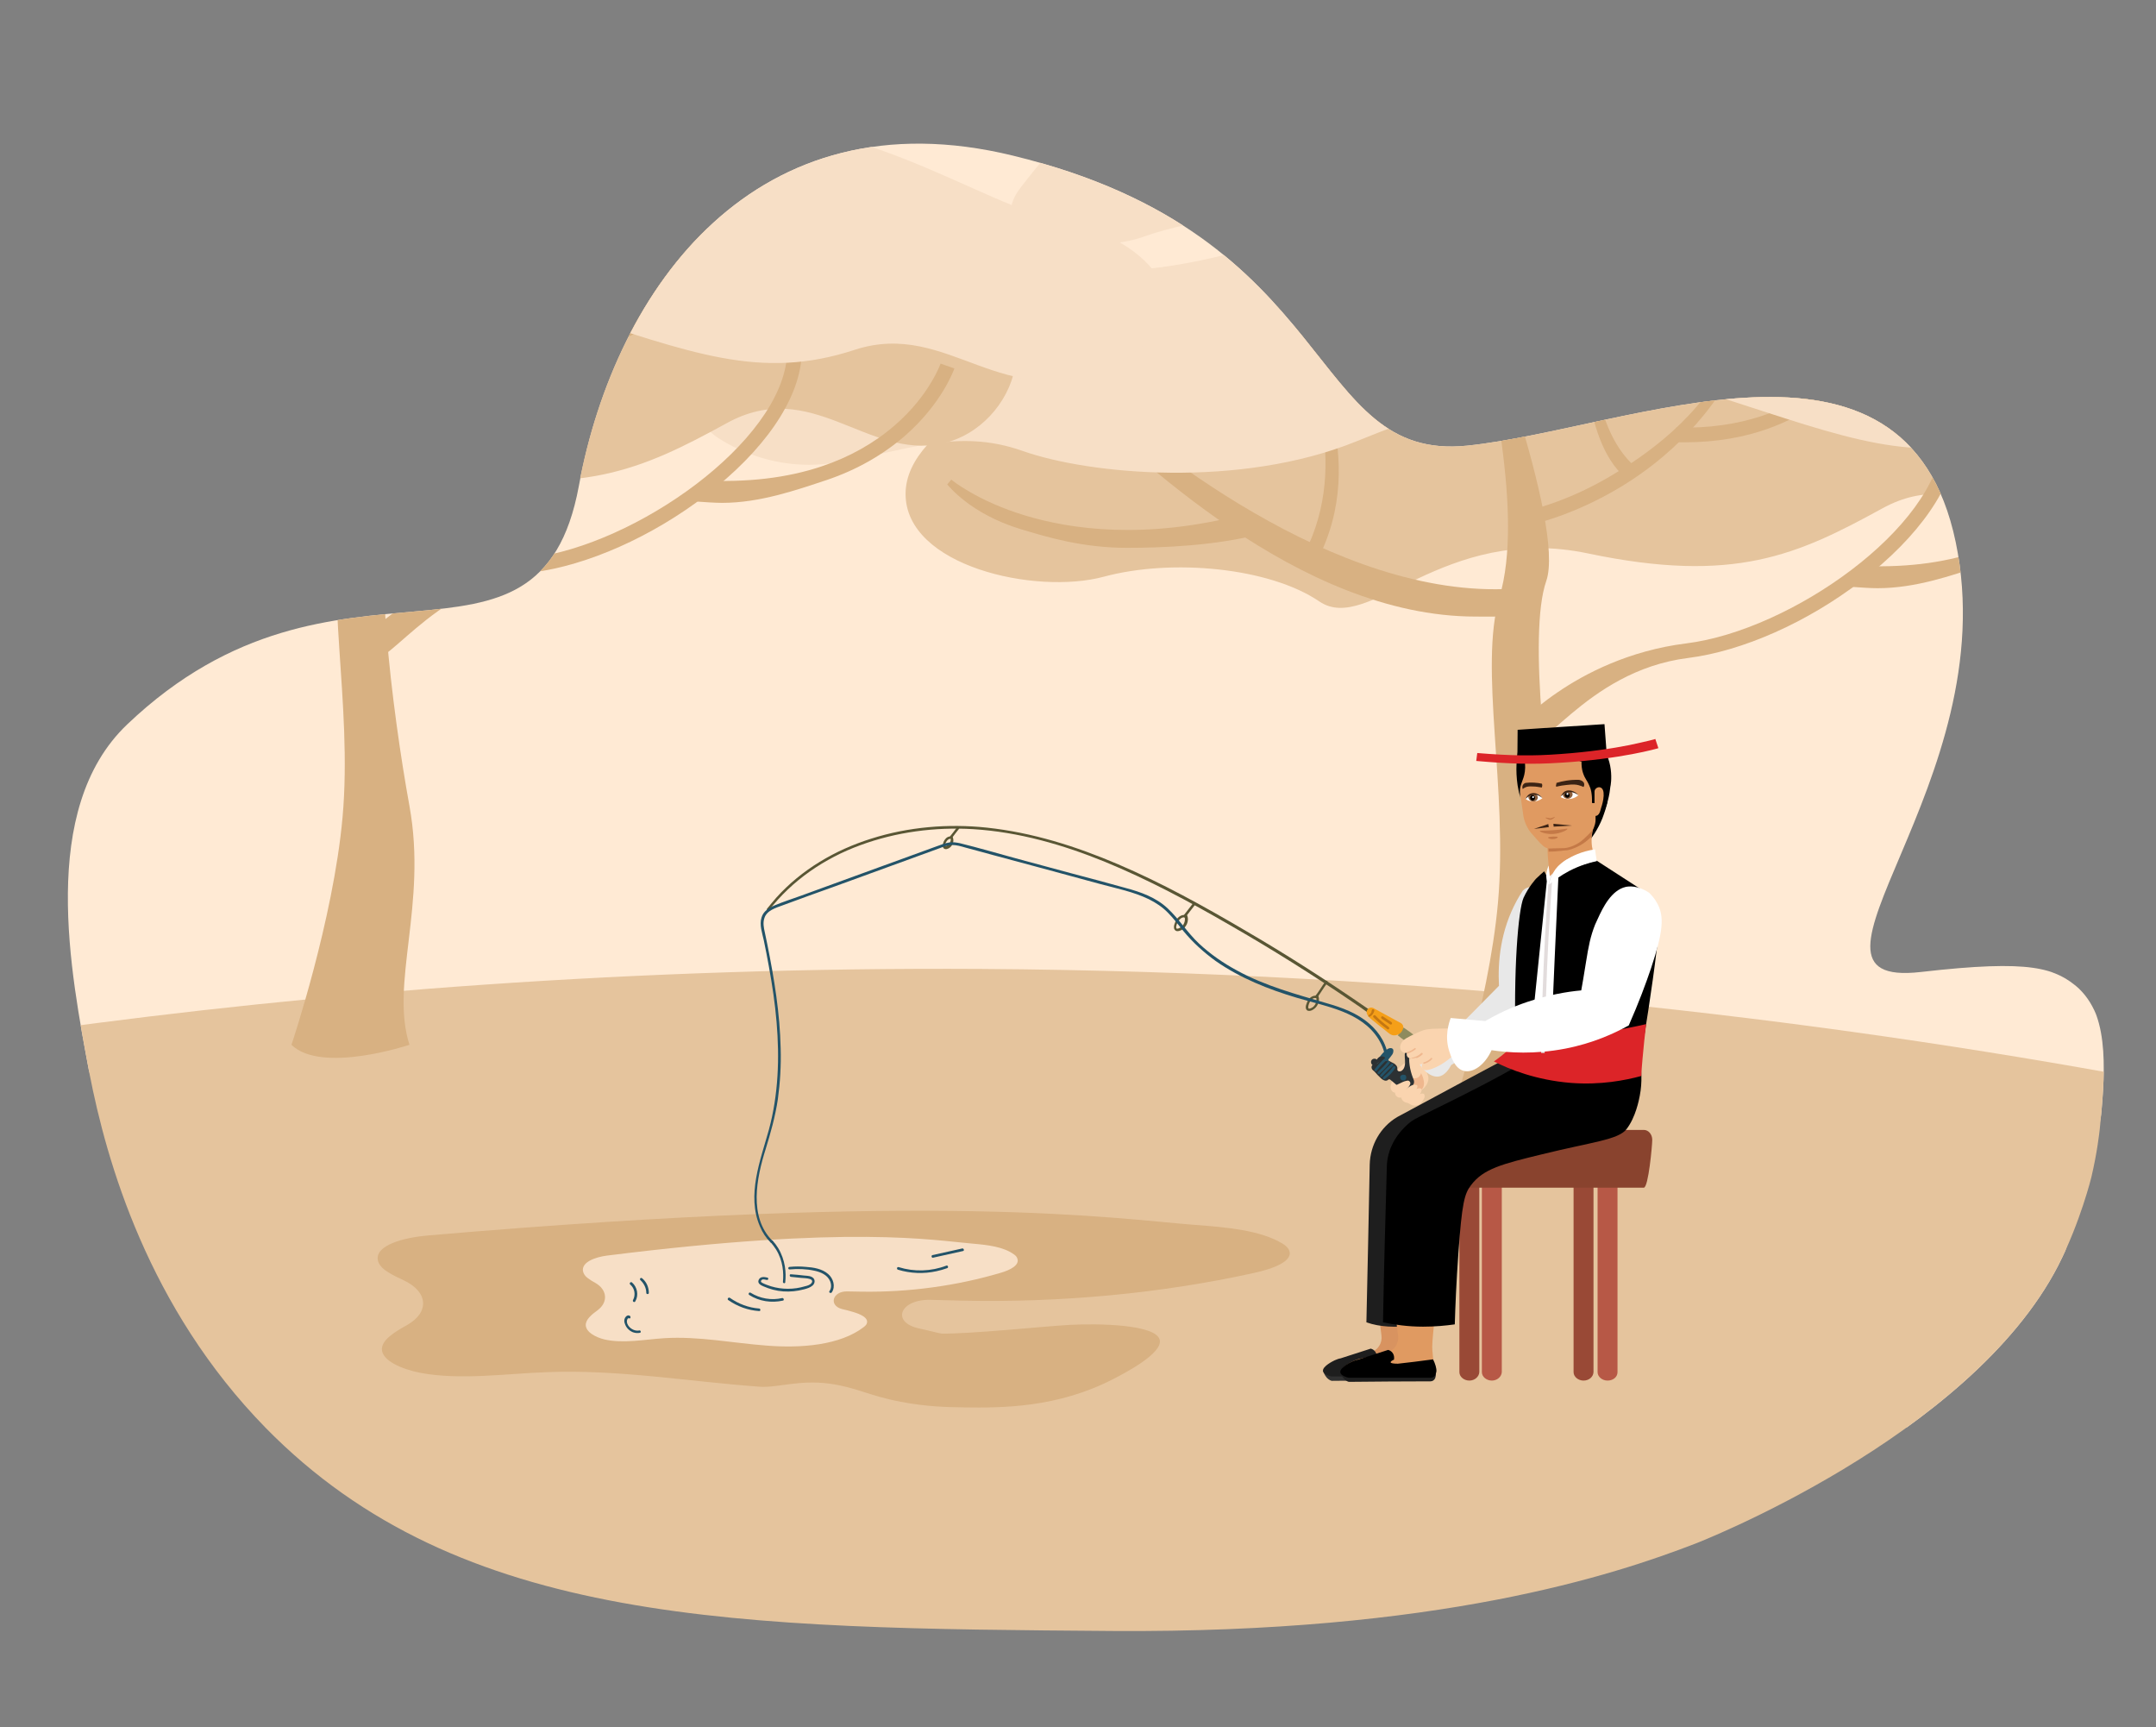 <?xml version="1.0" encoding="utf-8"?>
<!-- Generator: Adobe Illustrator 26.0.1, SVG Export Plug-In . SVG Version: 6.00 Build 0)  -->
<svg version="1.1" id="Layer_1" xmlns="http://www.w3.org/2000/svg" xmlns:xlink="http://www.w3.org/1999/xlink" x="0px" y="0px"
	 viewBox="0 0 844 676" style="enable-background:new 0 0 844 676;" xml:space="preserve">
<rect x="0" y="0" width="844" height="676" fill="#808080" stroke="none"/>
<style type="text/css">
	.st0{clip-path:url(#SVGID_00000128474364873105411790000008115920223818972069_);fill:#FFEAD4;}
	.st1{clip-path:url(#SVGID_00000128474364873105411790000008115920223818972069_);fill:#E5C49D;}
	.st2{clip-path:url(#SVGID_00000128474364873105411790000008115920223818972069_);}
	.st3{fill:#C6B28A;}
	.st4{fill:#E5C49D;}
	.st5{fill:#D8B182;}
	.st6{fill:#F7DFC6;}
	.st7{clip-path:url(#SVGID_00000128474364873105411790000008115920223818972069_);fill:none;}
	.st8{fill:#235368;}
	.st9{fill:#8E8B5E;}
	.st10{fill:#595634;}
	.st11{fill:#B75846;}
	.st12{fill:#994936;}
	.st13{fill:#89432E;}
	.st14{fill:#FAD4AF;}
	.st15{fill:#E8E8E8;}
	.st16{fill:#EFB78E;}
	.st17{fill:#2C3133;}
	.st18{fill:#6DA8C6;}
	.st19{fill:#F59F18;}
	.st20{fill:#C47712;}
	.st21{fill:#D89360;}
	.st22{fill:#303030;}
	.st23{fill:#1E1E1E;}
	.st24{fill:#E09A61;}
	.st25{fill:#FFFFFF;}
	.st26{fill:#DC2428;}
	.st27{fill:none;stroke:#E2DCDC;stroke-width:1.383;stroke-miterlimit:10;}
	.st28{fill:none;}
	.st29{fill:#C47947;}
	.st30{fill:#8A5D3B;}
	.st31{fill:#3B2314;}
</style>
<g>
	<g>
		<defs>
			<path id="SVGID_1_" d="M822,441.7c-0.2,1.8-1,9.2-3.3,19c0,0-4.3,17.6-13,34.6c-34.7,67.3-142,108.8-142,108.8
				c-31.9,12.3-100.7,35.1-228.3,34.2c-146.4-1.1-255.3-1.9-331.4-79.5c-46-47-62.3-104.2-69-138.8c-7.3-39-20.1-103.3,14.8-136.5
				c82.4-78.5,161-8.5,176.7-93.2c14.5-78.1,69.6-153.9,170-129.4C525.5,92.2,511.2,181,574.5,174.4c63.3-6.6,171.5-56.4,191.1,37.8
				c19.6,94.2-72.1,174.9-13.7,168.2c43.6-5,52.7-1.6,62.1,6.6C826.3,397.9,823.9,422.5,822,441.7z"/>
		</defs>
		<clipPath id="SVGID_00000062885614792620508230000003762748138978446256_">
			<use xlink:href="#SVGID_1_"  style="overflow:visible;"/>
		</clipPath>
		<path style="clip-path:url(#SVGID_00000062885614792620508230000003762748138978446256_);fill:#FFEAD4;" d="M817.4,460.3
			c-0.2,0.8-0.4,1.6-0.6,2.4c-9,33-20.2,58.1-28.7,74.4c-7.4,14.2-12.8,21.6-12.8,21.6H104.1c0,0-46.7-67.3-69-138.8
			C19.3,369.1,15.7,316,49.9,283.4c82.4-78.5,161-8.5,176.7-93.2c14.5-78.1,69.6-153.9,170-129.4C525.5,92.2,511.2,181,574.5,174.4
			c63.3-6.6,171.5-56.4,191.1,37.8c19.6,94.2-72.1,174.9-13.7,168.2C791.6,375.8,842.4,365.7,817.4,460.3z"/>
		<path style="clip-path:url(#SVGID_00000062885614792620508230000003762748138978446256_);fill:#E5C49D;" d="M838.8,422.2
			c-7.6,19.1-8.9,34.5-8.6,45c0.5,21.8,7.8,41.5-3.1,66.4c-2.1,4.7-8.5,18.7-36,48.8c-24,26.4-45.1,44.2-48.8,47.2
			c-85.7,69.5-623.3,38.5-697.5-70.5C31.5,539.7,5,499.9,5,499.9c-1.8-5-3.4-10.5-4.4-16.4c-6.4-35.6,8.3-65.9,16.9-80.4
			c107.1-14.7,230.3-24.7,366.6-23.9C557.6,380.3,711,398.6,838.8,422.2z"/>
		<g style="clip-path:url(#SVGID_00000062885614792620508230000003762748138978446256_);">
			<g>
				<path class="st3" d="M503.8,123.3c5.5-8.6,5.9-20.5,4.3-34.6c-1.2-10.5-4.9-17.5-5-17.9l-2.2,0.8c0.1,0.3,10.7,30.3-1.3,48.9
					L503.8,123.3z"/>
			</g>
			<g>
				<path class="st3" d="M507.4,95l0.4-5c-13.1-1-25.3-5.8-32.5-15.9c-5.4-7.6-7.7-15.1-7.7-15.2l-2.2,0.4c0.1,0.3,1.7,8.4,7.8,16.8
					C478.6,84,489.1,93.6,507.4,95z"/>
			</g>
			<g>
				<path class="st3" d="M589.3,104.1c10.2-8.3,15.4-22.6,19.1-40.3c2.7-13.2,1.1-23.3,1.1-23.7l-3,0.1c0,0.4,0.8,41.1-21.2,59
					L589.3,104.1z"/>
			</g>
			<g>
				<path class="st3" d="M598.5,97l-1.6-6.2c16.4-4.1,30.8-12.7,37.7-27c5.2-10.7,6.5-20.8,6.5-20.9L644,43c0,0.4-0.4,11-6.2,22.9
					C632.5,76.9,621.3,91.3,598.5,97z"/>
			</g>
			<path class="st4" d="M409.8,146.8c-0.8-0.1-55.3,18.2-55.3,46.5c0,28.3,50.9,39.6,77.6,32.4c26.7-7.2,64.9-3.6,84.4,9.7
				c19.5,13.2,48.1-30.8,105.2-18.8c57.2,12,81.9,0.6,115.1-17.6c33.2-18.3,54.8,14.3,84.2,8c29.4-6.2,45.5-51.1,4.2-65.8
				c-41.3-14.6-200.4-32-229.7-29.1C566.2,114.9,409.8,146.8,409.8,146.8z"/>
			<g>
				<path class="st5" d="M566.4,442.4c0,0,16.4-48.8,20-89.1c4-44.5-7.6-91.8,0.6-119.6c9.6-32.7-4-86.6-9.7-121.6
					c0,0,35.7,93.3,28,115.3c-7.2,20.7,0.3,83,7.3,121.6c7,38.6-7.7,69.4,0,93.4C612.5,442.4,578.1,453.9,566.4,442.4z"/>
				<g>
					<path class="st5" d="M596.3,289.8l-4.3-3.7c0.3-0.3,6.3-7.4,17.8-15.2c10.5-7.2,27.8-16.3,50.3-19.1c41-5.1,98-45.2,100.3-79.2
						l5.7,0.4c-1.1,17.2-14.8,37-37.4,54.3c-21.2,16.3-46.6,27.5-67.8,30.2C619.8,262.6,601.6,299.7,596.3,289.8z"/>
				</g>
				<g>
					<path class="st5" d="M602.9,204.4l-1.3-5.5c0.2-0.1,12.9-3.2,28.4-12.3c14.2-8.4,35.5-22.8,47.9-48.2l3.4,1.7
						c-13.1,26.7-33.6,42.8-48.6,51.5C616.4,201.1,603.4,204.2,602.9,204.4z M602.2,201.6l-0.7-2.8c0,0,0,0,0,0L602.2,201.6z"/>
				</g>
				<g>
					<path class="st5" d="M636.2,186.9c-8.7-7.7-12.7-20.6-15.1-36.4c-1.8-11.8,0-20.6,0-21l2.7,0.2c0,0.4-2.5,36.2,16.2,52.9
						L636.2,186.9z"/>
				</g>
				<g>
					<path class="st5" d="M659.5,173.1c-1.2,0-2.3,0-3.5-0.1l0.2-5.7c26.2,0.8,43.4-7.4,53.2-14.4c10.7-7.6,15.2-15.5,15.3-15.5
						l2.5,1.4c-0.2,0.4-3.3,10.1-14.8,18.4C702.1,164.5,685.4,173.1,659.5,173.1z"/>
				</g>
				<g>
					<path class="st5" d="M577.7,241.3c-69.5,0-133.3-63.6-158.7-86.3c-4.5-4-8.8-7.9-9.9-8.4c0,0,0.3,0.1,0.8,0.1v-5.7
						c2,0,3.8,1.5,12.9,9.7c25.8,23,99.6,83.9,169.3,79.7l-4,10.8C585.6,241.4,580.1,241.3,577.7,241.3z"/>
				</g>
				<g>
					<path class="st5" d="M441.2,214.4c-17.5,0-31.3-4.2-41.6-7.3c-20-6.1-28.3-17.1-28.8-17.5l1.6-1.9c0.1,0.1,10.1,8.4,29.1,14.1
						c17.6,5.3,46.6,9.6,85.4-0.5l6.4,7.7C475.8,213.6,454.8,214.4,441.2,214.4z"/>
				</g>
				<g>
					<path class="st5" d="M517.4,215.7l-5.2-2.3c16.7-36.8-3.1-74.4-3.3-74.7l2.1-1.4c0.3,0.4,6.2,9.8,10,24.2
						C524.6,174.8,526.8,195.1,517.4,215.7z"/>
				</g>
				<g>
					<path class="st5" d="M518.5,173.1c-14.7,0-26.6-15.7-33.5-23.5c-1.7-1.9-4.1-5.8-4.8-4.9c0,0-1.3-1.4-0.8-1.4l1.7,0.3
						c1.8,1.5,3.1,1,7,5.4c6.5,7.4,19.1,19.3,31.8,18.3l0.4,5.6C519.7,173.1,519.1,173.1,518.5,173.1z"/>
				</g>
				<g>
					<path class="st5" d="M586.6,170.3c-22.8-3.2-35.6-13.8-42.4-22.2c-7.4-9.2-9.3-17.6-9.4-17.9l5.5-1.2c0,0.1,1.8,7.7,8.5,15.8
						c8.9,10.9,21.9,17.6,38.6,19.9L586.6,170.3z"/>
				</g>
				<g>
					<path class="st5" d="M623.7,157.2l-1.9-5.3c14-5.1,25.9-14,30.7-27.1c3.6-9.9,3.8-18.8,3.8-18.9l2.5-0.2
						c0,0.4,0.6,9.7-3.4,20.6C651.7,136.5,643.2,150.1,623.7,157.2z"/>
				</g>
				<g>
					<path class="st5" d="M735,230.2c-2.9,0-6.9-0.3-9.8-0.5l2-8.3c17.4,0.9,33.1-0.9,46.8-5.5c10.8-3.6,20.4-9,28.4-15.9
						c7.1-6.1,11.7-12.4,14.2-16.6c2.8-4.5,3.9-7.7,3.9-7.7l5.4,1.9c-0.2,0.6-4.9,13.8-19.5,26.5c-8.6,7.4-18.8,13.2-30.3,17.1
						C763.9,225.3,749.8,230.2,735,230.2z"/>
				</g>
			</g>
			<path class="st6" d="M279.6,170.3c0,0,19.5,15.2,47.2,10.8c27.7-4.4,47.6-13.8,73.6-4.6c26,9.2,84.9,14.7,130.4-3.7
				c45.5-18.4,91.9-33.6,142-17.5c50.1,16.1,77,27.2,114.1,15c37.1-12.1,58,26.1,100.5,6.2c42.5-19.9,14.5-50-18.4-56.2
				c-32.9-6.2-83.9-46.3-143.3-37.1c-59.4,9.3-113.6-16.1-170.4-3.9c-56.8,12.2-86.7,30.9-144.2,26.3
				C353.6,101,236.2,136.1,279.6,170.3z"/>
			<path class="st6" d="M502.8,81.8c0,0-35.1,3.6-55,10.8c-19.9,7.2-65.5,2.9-48.1-19.4c17.3-22.3,30.2-36.7,69-32.4
				c38.8,4.3,77.5,8.6,88.5,18.7C568.1,69.6,518,84,502.8,81.8z"/>
			<path class="st6" d="M588.1,49.8c14.7-3.4,39.5,10.6,63.9,22.2c24.4,11.6,74.9,3.5,54.6-30.5c-20.4-34-35.7-56-84.3-51.4
				c-48.6,4.6-97.3,9.2-111.5,23.6C496.7,28.2,548.2,59,588.1,49.8z"/>
		</g>
		<g style="clip-path:url(#SVGID_00000062885614792620508230000003762748138978446256_);">
			<g>
				<path class="st3" d="M51.5,89.8c5.5-8.6,5.9-20.5,4.3-34.6c-1.2-10.5-4.9-17.5-5-17.9l-2.2,0.8c0.1,0.3,10.7,30.3-1.3,48.9
					L51.5,89.8z"/>
			</g>
			<g>
				<path class="st3" d="M55.1,61.5l0.4-5c-13.1-1-25.3-5.8-32.5-15.9c-5.4-7.6-7.7-15.1-7.7-15.2L13,26c0.1,0.3,1.7,8.4,7.8,16.8
					C26.4,50.5,36.8,60.1,55.1,61.5z"/>
			</g>
			<g>
				<path class="st3" d="M137,70.7c10.2-8.3,15.4-22.6,19.1-40.3c2.7-13.2,1.1-23.3,1.1-23.7l-3,0.1c0,0.4,0.8,41.1-21.2,59
					L137,70.7z"/>
			</g>
			<g>
				<path class="st3" d="M146.2,63.5l-1.6-6.2c16.4-4.1,30.8-12.7,37.7-27c5.2-10.7,6.5-20.8,6.5-20.9l2.9,0.1
					c0,0.4-0.4,11-6.2,22.9C180.2,43.4,169,57.8,146.2,63.5z"/>
			</g>
			<path class="st4" d="M-42.5,113.4c-0.8-0.1-55.3,18.2-55.3,46.5c0,28.3,50.9,39.6,77.6,32.4c26.7-7.2,64.9-3.6,84.4,9.7
				c19.5,13.2,48.1-30.8,105.2-18.8c57.2,12,81.9,0.6,115.1-17.6c33.2-18.3,54.8,14.3,84.2,8c29.4-6.2,45.5-51.1,4.2-65.8
				c-41.3-14.6-200.4-32-229.7-29.1C113.9,81.5-42.5,113.4-42.5,113.4z"/>
			<g>
				<path class="st5" d="M114.1,408.9c0,0,16.4-48.8,20-89.1c4-44.5-7.6-91.8,0.6-119.6c9.6-32.7-4-86.6-9.7-121.6
					c0,0,35.7,93.3,28,115.3c-7.2,20.7,0.3,83,7.3,121.6c7,38.6-7.7,69.4,0,93.4C160.2,408.9,125.9,420.4,114.1,408.9z"/>
				<g>
					<path class="st5" d="M144,256.3l-4.3-3.7c0.3-0.3,6.3-7.4,17.8-15.2c10.5-7.2,27.8-16.3,50.3-19.1c41-5.1,98-45.2,100.3-79.2
						l5.7,0.4c-1.1,17.2-14.8,37-37.4,54.3c-21.2,16.3-46.6,27.5-67.8,30.2C167.6,229.1,149.3,266.3,144,256.3z"/>
				</g>
				<g>
					<path class="st5" d="M150.6,170.9l-1.3-5.5c0.2-0.1,12.9-3.2,28.4-12.3c14.2-8.4,35.5-22.8,47.9-48.2l3.4,1.7
						c-13.1,26.7-33.6,42.8-48.6,51.5C164.1,167.6,151.1,170.8,150.6,170.9z M149.9,168.2l-0.7-2.8c0,0,0,0,0,0L149.9,168.2z"/>
				</g>
				<g>
					<path class="st5" d="M183.9,153.5c-8.7-7.7-12.7-20.6-15.1-36.4c-1.8-11.8,0-20.6,0-21l2.7,0.2c0,0.4-2.5,36.2,16.2,52.9
						L183.9,153.5z"/>
				</g>
				<g>
					<path class="st5" d="M207.2,139.6c-1.2,0-2.3,0-3.5-0.1l0.2-5.7c26.2,0.8,43.4-7.4,53.2-14.4c10.7-7.6,15.2-15.5,15.3-15.5
						l2.5,1.4c-0.2,0.4-3.3,10.1-14.8,18.4C249.8,131,233.1,139.6,207.2,139.6z"/>
				</g>
				<g>
					<path class="st5" d="M125.4,207.8c-69.5,0-133.3-63.6-158.7-86.3c-4.5-4-8.8-7.9-9.9-8.4c0,0,0.3,0.1,0.8,0.1v-5.7
						c2,0,3.8,1.5,12.9,9.7c25.8,23,99.6,83.9,169.3,79.7l-4,10.8C133.3,208,127.8,207.8,125.4,207.8z"/>
				</g>
				<g>
					<path class="st5" d="M-11.1,180.9c-17.5,0-31.3-4.2-41.6-7.3c-20-6.1-28.3-17.1-28.8-17.5l1.6-1.9c0.1,0.1,10.1,8.4,29.1,14.1
						c17.6,5.3,46.6,9.6,85.4-0.5l6.4,7.7C23.5,180.1,2.6,180.9-11.1,180.9z"/>
				</g>
				<g>
					<path class="st5" d="M65.2,182.3l-5.2-2.3c16.7-36.8-3.1-74.4-3.3-74.7l2.1-1.4c0.3,0.4,6.2,9.8,10,24.2
						C72.3,141.4,74.6,161.6,65.2,182.3z"/>
				</g>
				<g>
					<path class="st5" d="M66.3,139.7c-14.7,0-26.6-15.7-33.5-23.5c-1.7-1.9-4.1-5.8-4.8-4.9c0,0-1.3-1.4-0.8-1.4l1.7,0.3
						c1.8,1.5,3.1,1,7,5.4c6.5,7.4,19.1,19.3,31.8,18.3l0.4,5.6C67.4,139.6,66.8,139.7,66.3,139.7z"/>
				</g>
				<g>
					<path class="st5" d="M134.3,136.9c-22.8-3.2-35.6-13.8-42.4-22.2c-7.4-9.2-9.3-17.6-9.4-17.9l5.5-1.2c0,0.1,1.8,7.7,8.5,15.8
						c8.9,10.9,21.9,17.6,38.6,19.9L134.3,136.9z"/>
				</g>
				<g>
					<path class="st5" d="M171.4,123.8l-1.9-5.3c14-5.1,25.9-14,30.7-27.1c3.6-9.9,3.8-18.8,3.8-18.9l2.5-0.2
						c0,0.4,0.6,9.7-3.4,20.6C199.5,103.1,190.9,116.7,171.4,123.8z"/>
				</g>
				<g>
					<path class="st5" d="M282.7,196.8c-2.9,0-6.9-0.3-9.8-0.5l2-8.3c17.4,0.9,33.1-0.9,46.8-5.5c10.8-3.6,20.4-9,28.4-15.9
						c7.1-6.1,11.7-12.4,14.2-16.6c2.8-4.5,3.9-7.7,3.9-7.7l5.4,1.9c-0.2,0.6-4.9,13.8-19.5,26.5c-8.6,7.4-18.8,13.2-30.3,17.1
						C311.7,191.8,297.5,196.8,282.7,196.8z"/>
				</g>
			</g>
			<path class="st6" d="M-172.7,136.9c0,0,19.5,15.2,47.2,10.8c27.7-4.4,47.6-13.8,73.6-4.6c26,9.2,84.9,14.7,130.4-3.7
				s91.9-33.6,142-17.5c50.1,16.1,77,27.2,114.1,15c37.1-12.1,58,26.1,100.5,6.2c42.5-19.9,14.5-50-18.4-56.2
				c-32.9-6.2-83.9-46.3-143.3-37.1C214,59.1,159.8,33.7,103,45.9C46.3,58.2,16.4,76.9-41.2,72.2
				C-98.7,67.6-216.1,102.6-172.7,136.9z"/>
			<path class="st6" d="M50.5,48.4c0,0-35.1,3.6-55,10.8c-19.9,7.2-65.5,2.9-48.1-19.4c17.3-22.3,30.2-36.7,69-32.4
				C55.2,11.7,94,16,104.9,26.1C115.8,36.1,65.7,50.5,50.5,48.4z"/>
			<path class="st6" d="M135.8,16.3c14.7-3.4,39.5,10.6,63.9,22.2C224.1,50.2,274.7,42,254.3,8C234-26,218.6-48,170-43.4
				c-48.6,4.6-97.3,9.2-111.5,23.6C44.4-5.3,96,25.5,135.8,16.3z"/>
		</g>
		<path style="clip-path:url(#SVGID_00000062885614792620508230000003762748138978446256_);fill:none;" d="M104.1,558.8
			c0,0-136.6-196.9-54.1-275.4c82.4-78.5,161-8.5,176.7-93.2c14.5-78.1,69.6-153.9,170-129.4C525.5,92.2,511.2,181,574.5,174.4
			c63.3-6.6,171.5-56.4,191.1,37.8c19.6,94.2-72.1,174.9-13.7,168.2c40.1-4.6,91.5-14.8,64.9,82.3c-16.9,61.8-41.5,96.1-41.5,96.1
			H104.1z"/>
		<path style="clip-path:url(#SVGID_00000062885614792620508230000003762748138978446256_);fill:none;" d="M104.1,558.8
			c0,0-136.6-196.9-54.1-275.4c82.4-78.5,161-8.5,176.7-93.2c14.5-78.1,69.6-153.9,170-129.4C525.5,92.2,511.2,181,574.5,174.4
			c63.3-6.6,171.5-56.4,191.1,37.8c19.6,94.2-72.1,174.9-13.7,168.2c40.1-4.6,91.5-14.8,64.9,82.3c-16.9,61.8-41.5,96.1-41.5,96.1
			H104.1z"/>
	</g>
	<g>
		<g>
			<path class="st5" d="M167.6,483.5c-9.5,0.8-20.7,3.8-19.7,9.6c0.3,1.8,1.8,3.4,3.9,4.7c1.9,1.2,3.9,2.2,6.1,3.2
				c9.8,4.5,10.3,12.6,1.4,17.6c-4.7,2.6-9.8,5.7-9.8,9.4c0,4.4,7.5,7.8,15.2,9.3c15.7,2.9,32.9,0.3,49.5-0.3
				c28-1.1,55.4,3.7,83.2,5.7c6.9,0.5,15.4-2.8,27.3-1.2c10.8,1.5,14.9,4.6,27.9,7.1c10.5,2,18.5,2.1,25,2.2
				c14.5,0.2,36.2,0.2,58-11c4.5-2.3,19.6-10.1,18.4-15.4c-1.4-6.1-23.8-6.5-35.3-5.9c-10.5,0.6-38.9,3.6-50.1,3.4
				c-0.6,0-4.2-1-8.8-2c-11.1-2.4-7.5-11.5,4.5-11.2c4,0.1,7.9,0.2,11.8,0.3c39,0.9,78.4-2.8,114.7-10.8c7.4-1.6,16.1-4.7,13.7-9.2
				c-0.5-0.9-1.4-1.7-2.6-2.4c-8.5-5.1-21.6-6.3-33.8-7.2C435.6,476.9,368.5,466.2,167.6,483.5z"/>
			<g>
				<path class="st8" d="M542,416.7c0.8-1.1,1.6-2.2,2.5-3.3c0.4-0.5,0.8-1,0.9-1.6c0.1-0.4,0.1-0.9-0.1-1.2
					c-0.2-0.3-0.7-0.5-1.1-0.4c-0.4,0-0.8,0.2-1.1,0.4c-1.3,0.8-2.3,2.1-3.2,3.3L542,416.7z"/>
				<path class="st6" d="M237.5,491.4c-4.5,0.6-9.8,2.5-9.3,6c0.2,1.1,0.9,2.1,1.9,2.8c0.9,0.7,1.9,1.3,3,1.9
					c4.7,2.7,5,7.6,0.8,10.7c-2.2,1.6-4.6,3.5-4.6,5.8c0.1,2.7,3.7,4.7,7.3,5.6c7.5,1.7,15.7,0,23.6-0.5c13.3-0.8,26.5,1.9,39.8,2.9
					c13.6,1.1,28.9-0.1,38.2-7.3c0.4-0.3,0.7-0.6,0.9-0.9c1.5-2.5-2.2-4.1-5.3-5c-1.4-0.4-2.8-0.8-4.2-1.1c-5.3-1.4-3.7-7,2-6.9
					c1.9,0,3.8,0.1,5.6,0.1c18.6,0.3,37.4-2.3,54.6-7.4c3.5-1,7.6-3,6.4-5.7c-0.2-0.6-0.7-1.1-1.3-1.5c-4.1-3-10.4-3.7-16.2-4.2
					C365.2,485.4,333.1,479.4,237.5,491.4z"/>
				<path class="st9" d="M554.7,406.1c-1.6-1.4-3.2-2.6-5-3.8c-0.1-0.1-0.2-0.1-0.4-0.1c-0.1,0-0.2,0.2-0.3,0.3
					c-0.6,0.9-1.2,1.8-1.8,2.7c1.8,1.5,3.7,2.8,5.7,3.9c0.7-1,1.3-1.9,2-2.9L554.7,406.1z"/>
				<g>
					<path class="st10" d="M535.8,395c-15.9-11-32.1-21.4-48.8-31.1c-16-9.4-32.3-18.4-49.4-25.7c-16.4-7-33.5-12.4-51.3-14.3
						c-15.1-1.6-30.7-0.3-45.2,4.3c-14.1,4.4-27.3,12.1-37.2,23.1c-1.2,1.4-2.4,2.8-3.6,4.3c-0.4,0.5,0.3,1.2,0.7,0.7
						c9.1-11.8,21.8-20.4,35.7-25.5c14.1-5.2,29.3-7.2,44.3-6.3c17.8,1.1,35.2,6.1,51.6,12.8c16.8,6.9,32.9,15.5,48.6,24.6
						c16.4,9.4,32.5,19.5,48.1,30.1c2,1.3,3.9,2.7,5.9,4.1C535.8,396.2,536.3,395.4,535.8,395L535.8,395z"/>
				</g>
				<g>
					<path class="st10" d="M467.2,353.3c-1.3,1.6-2.5,3.3-3.8,4.9c-0.2,0.2-0.2,0.5,0,0.7c0.2,0.2,0.5,0.2,0.7,0
						c1.3-1.6,2.5-3.3,3.8-4.9c0.2-0.2,0.2-0.5,0-0.7C467.7,353.1,467.4,353.1,467.2,353.3L467.2,353.3z"/>
				</g>
				<g>
					<path class="st10" d="M463.6,358.4c0.6,1.5,0.1,3.3-1.1,4.3c-0.3,0.2-0.6,0.4-1,0.6c-0.3,0.1-0.8,0.3-1,0c-0.1-0.3-0.1-0.7,0-1
						c0.1-0.5,0.3-1,0.6-1.5c0.5-0.9,1.4-1.9,2.6-1.8c0.3,0,0.5-0.1,0.6-0.3c0.1-0.2-0.1-0.5-0.3-0.6c-1.4-0.2-2.6,0.6-3.4,1.7
						c-0.4,0.6-0.6,1.2-0.8,1.8c-0.2,0.5-0.3,1.1-0.2,1.7c0.1,0.5,0.5,1,1.1,1.1c0.6,0.1,1.3-0.2,1.8-0.4c0.9-0.5,1.6-1.3,2.1-2.3
						c0.5-1.1,0.6-2.4,0.1-3.5c-0.1-0.2-0.3-0.4-0.6-0.3C463.7,357.9,463.5,358.2,463.6,358.4L463.6,358.4z"/>
				</g>
				<g>
					<path class="st10" d="M374.7,323.7c-0.9,1.2-1.8,2.4-2.7,3.5c-0.2,0.2-0.2,0.5,0,0.7c0.2,0.2,0.5,0.2,0.7,0
						c0.9-1.2,1.8-2.4,2.7-3.5c0.2-0.2,0.2-0.5,0-0.7C375.2,323.6,374.8,323.5,374.7,323.7L374.7,323.7z"/>
				</g>
				<g>
					<path class="st10" d="M372,327.6c0.2,0.6,0.3,1,0.1,1.6c-0.1,0.5-0.4,1-0.9,1.4c0,0,0,0-0.1,0.1c-0.1,0-0.1,0.1-0.2,0.1
						c-0.2,0.1-0.2,0.1-0.4,0.2c-0.1,0-0.3,0.1-0.4,0.1c0,0-0.1,0-0.1,0c0,0,0,0-0.1,0c0,0.1,0-0.2,0-0.1c0-0.1,0-0.1,0-0.2
						c0,0,0-0.1,0-0.1c0,0.1,0,0,0,0c0-0.1,0-0.2,0.1-0.2c0.1-0.4,0.2-0.7,0.4-1c0.3-0.6,1-1.3,1.7-1.2c0.3,0,0.5-0.1,0.6-0.3
						c0.1-0.2-0.1-0.5-0.3-0.6c-1.1-0.2-2,0.4-2.6,1.3c-0.3,0.4-0.5,0.9-0.6,1.4c-0.1,0.4-0.2,0.8-0.1,1.3c0.1,0.4,0.4,0.8,0.9,0.9
						c0.5,0.1,1-0.1,1.4-0.3c0.7-0.4,1.2-1,1.5-1.7c0.4-0.8,0.4-1.8,0.1-2.6c-0.1-0.2-0.3-0.4-0.6-0.3
						C372.1,327,371.9,327.3,372,327.6L372,327.6z"/>
				</g>
				<g>
					<path class="st10" d="M518.9,384c-1.4,1.9-2.5,3.9-4,5.8c-0.2,0.2-0.2,0.5,0,0.7c0.2,0.2,0.5,0.2,0.7,0c1.4-1.9,2.5-3.9,4-5.8
						c0.2-0.2,0.2-0.5,0-0.7C519.4,383.8,519.1,383.8,518.9,384L518.9,384z"/>
				</g>
				<g>
					<path class="st10" d="M515.1,390c0.6,1.4,0.1,3.1-1.1,4.1c-0.3,0.2-0.6,0.4-0.9,0.5c-0.3,0.1-0.7,0.3-0.9,0
						c-0.1-0.3-0.1-0.7,0-1c0.1-0.5,0.3-1,0.5-1.4c0.5-0.9,1.3-1.8,2.4-1.6c0.3,0,0.5-0.1,0.6-0.3c0.1-0.2-0.1-0.5-0.3-0.6
						c-1.3-0.2-2.5,0.5-3.2,1.6c-0.4,0.5-0.6,1.1-0.8,1.7c-0.2,0.5-0.3,1.1-0.2,1.6c0.1,0.5,0.5,1,1,1c0.6,0.1,1.2-0.1,1.7-0.4
						c0.9-0.5,1.6-1.3,2-2.2c0.5-1.1,0.6-2.3,0.1-3.4c-0.1-0.2-0.3-0.4-0.6-0.3C515.2,389.5,515,389.8,515.1,390L515.1,390z"/>
				</g>
				<g>
					<g>
						<g>
							<g id="_x36__00000158740307593408281090000016924117434239756958_">
								<path class="st11" d="M629.3,540.3c-2.1,0-3.9-1.5-3.9-3.3v-89.9c0-1.8,1.7-3.3,3.9-3.3s3.9,1.5,3.9,3.3V537
									C633.2,538.9,631.5,540.3,629.3,540.3z"/>
								<path class="st12" d="M619.9,540.3c-2.1,0-3.9-1.5-3.9-3.3v-89.9c0-1.8,1.7-3.3,3.9-3.3s3.9,1.5,3.9,3.3V537
									C623.7,538.9,622,540.3,619.9,540.3z"/>
								<path class="st11" d="M584,540.3c-2.1,0-3.9-1.5-3.9-3.3v-89.8c0-1.8,1.7-3.3,3.9-3.3s3.9,1.5,3.9,3.3V537
									C587.8,538.8,586.1,540.3,584,540.3z"/>
								<path class="st12" d="M575.2,540.3c-2.1,0-3.9-1.5-3.9-3.3v-89.8c0-1.8,1.7-3.3,3.9-3.3s3.9,1.5,3.9,3.3V537
									C579,538.8,577.3,540.3,575.2,540.3z"/>
								<path class="st13" d="M559.1,446.1c0-2.1,1.5-3.9,3.3-3.9h81.1c1.8,0,3.3,1.7,3.3,3.9c0,2.1-1.5,18.7-3.3,18.7h-81.1
									C560.6,464.8,559.1,448.2,559.1,446.1z"/>
							</g>
						</g>
					</g>
				</g>
				<path class="st14" d="M549.9,416.1c-0.5,0.3-0.9,0.6-1.6,1.2c-1.9,1.5-2.8,3.9-3.5,6.2c-0.3,0.8-0.5,1.7-0.4,2.5
					c0.2,0.8,0.9,1.6,1.7,1.6c-0.1,1.2,1.3,2.3,2.4,1.9c0.2,0.9,0.8,1.6,1.6,1.9c0.4,0.1,0.7,0.2,1.1,0.3c0.5,0.2,0.8,0.5,1.3,0.7
					c1.4,0.7,3.3,0.1,4.1-1.2c0.8-1.3-2.5-0.1-1.5-4c2.6-0.6,4.9-4.1,3.8-6.5c-0.1-0.3-0.3-0.6-0.3-0.9c0-0.4,0.2-0.8,0.5-1.2
					c0.6-0.8,2.4-2.3,4.9-4.1c-0.7-0.4-1.4-0.8-2.1-1.2c-2-1.2-3.8-2.5-5.2-3.8C554.1,413.1,551.7,415,549.9,416.1z"/>
				<path class="st15" d="M552.9,409.1c1.5,8.1,6.6,12.8,10.3,12.2c2.5-0.4,4.1-3,4.9-4.5c10.2-6.1,20.4-12.3,30.5-18.4
					c2.4-12.7,4.9-25.3,7.3-38c-1.2-7.9-4.1-13.1-7-13.2c-0.6,0-1.6,0.2-2.8,1.4c-0.8,1.2-1.6,2.5-2.3,3.8
					c-6.5,11.9-7.5,24.1-7,33.4c-7,7.1-14,14.2-21.1,21.3c-1.9,0.2-3.9,0.4-6,0.7C557.4,408.2,555,408.6,552.9,409.1z"/>
				<path class="st16" d="M552.5,421.8c-3,0.6-6.5,7.9,2.5,5.6c4.6-1.8,1.3-7.4,1.3-7.4S555.7,422.8,552.5,421.8z"/>
				<path class="st17" d="M551.7,412.1c-0.3,3.3,0.2,6.6,1.4,9.7c0.3,0.7,0.6,1.4,0.4,2.1c-0.1,0.4-0.3,0.8-0.6,1.1
					c-0.5,0.6-1.1,1.2-1.9,1.4c-0.6,0.1-1.3,0-1.8-0.2c-1.9-0.8-3.3-2.4-4.9-3.6c-0.1-0.1-0.3-0.2-0.4-0.2c-0.3,0-0.6,0.2-0.8,0.4
					c-0.8,0.4-1.7-0.1-2.4-0.7c-1-0.9-1.8-1.8-2.7-2.8c-0.4-0.3-0.8-0.6-1-1.1c-0.2-0.5-0.1-1.1,0.3-1.4c-0.6-0.4-0.8-1.4-0.3-2
					c0.5-0.6,1.5-0.6,2-0.1c0.4-0.9,1.5-1.5,2.5-1.2c0.8,0.3,1.3,1,2,1.5c0.7,0.5,1.5,0.8,2.2,1.2c0.7,0.4,1.4,1.2,1.3,2
					c0,0.1,0,0.3,0,0.4c0,0.4,0.4,0.7,0.8,0.7c0.4,0,0.8-0.1,1.1-0.4c1.1-0.9,1.2-2.5,1.1-4s-0.3-3,0.5-4.2c0.3,0.4,0.7,0.7,1.1,0.9
					L551.7,412.1z"/>
				<path class="st8" d="M549.9,420.6c0.6,0.3,0.8,1.2,0.4,1.8c-0.3,0.5-1.1,0.6-1.6,0.3c-0.5-0.3-0.7-1-0.5-1.5
					c0.3-0.5,1-0.8,1.5-0.5L549.9,420.6z"/>
				<path class="st18" d="M541.9,414.6c-0.8,1.5-2,2.8-3.4,3.8L541.9,414.6z"/>
				<path class="st18" d="M540.1,415.4c-0.4,0.4-0.9,0.8-1.4,1.1L540.1,415.4z"/>
				<path class="st14" d="M569,408.3c0.1,1.6,0.3,3,0.6,4.1c-3.9,3.7-7.1,5.2-9,5.9c-2.4,0.8-3.1,0.5-3.5,0.2
					c-0.6-0.6-0.8-1.8,0-2.4c-0.6,0.6-1.6,0.6-2.2,0.1c-0.6-0.5-0.8-1.3-0.5-2c0-0.1,0.1-0.2,0.1-0.3c-0.6,0.2-1.3,0.4-2,0.3
					c-0.4,0-0.8-0.1-1.2-0.3c-0.6-0.4-0.8-1.3-0.5-1.9c-0.9,0.3-2-0.2-2.4-1c-0.6-1.1-0.2-2.6,0.7-3.5c0.8-1,2-1.5,3.1-2.1
					c1.6-0.8,3.3-1.6,5-2.2c2.6-0.9,7.6-0.5,10.9-0.8c0.6,0,1.1,0,1.6,0C569.3,403.8,568.9,405.9,569,408.3z"/>
				<path class="st14" d="M545,425.4c1.2-0.6,2.4-1.1,3.6-1.7c0.8-0.4,1.6-0.7,2.5-0.8c0.6,0,1.1,0.6,1,1.2
					c-0.1,0.3-0.2,0.6-0.4,0.9c-0.4,0.6-0.9,1-1.4,1.5c1.1-1.1,2.6-2.3,4.1-1.9c0.2,0,0.3,0.1,0.4,0.2c0.2,0.3,0,1-0.2,1.2
					c-0.6,0.7-1.2,1.1-1.8,1.8c0.5-1.1,1.6-1.8,2.8-1.9c0.4,0,0.8,0.1,0.9,0.4c0,0.2,0,0.7-0.1,0.9c-0.3,0.8-0.7,1.2-1.2,2
					c0.2-0.4,0.5-0.9,0.9-1.1c0.4-0.2,1.1-0.2,1.4,0.1c0.2,0.2,0.2,0.8,0.2,1.1c-0.3,1.1-1.4,2.5-2.4,3c-1,0.5-1.5,0.1-2.6-0.3
					c-1.1-0.3-2-1-2.9-1.6c-1-0.7-2.1-1.5-3-2.3L545,425.4z"/>
				<g>
					<path class="st8" d="M538.9,419.1c1.2-1.6,2.6-3,4.1-4.4c0.2-0.2,0.2-0.5,0-0.7c-0.2-0.2-0.5-0.2-0.7,0
						c-1.5,1.3-2.9,2.8-4.1,4.4c-0.2,0.2-0.2,0.5,0,0.7C538.4,419.3,538.8,419.3,538.9,419.1L538.9,419.1z"/>
				</g>
				<g>
					<path class="st8" d="M540.1,420.2c1.4-1.3,2.7-2.6,3.9-4.1c0.2-0.2,0.2-0.5,0-0.7c-0.2-0.2-0.5-0.2-0.7,0
						c-1.2,1.5-2.5,2.8-3.9,4.1c-0.2,0.2-0.2,0.5,0,0.7C539.6,420.4,539.9,420.4,540.1,420.2L540.1,420.2z"/>
				</g>
				<g>
					<path class="st8" d="M541.1,421.3c1.3-1.5,2.7-2.9,4.2-4.2c0.2-0.2,0.2-0.5,0-0.7c-0.2-0.2-0.5-0.2-0.7,0
						c-1.5,1.3-2.9,2.7-4.2,4.2c-0.2,0.2-0.2,0.5,0,0.7C540.6,421.5,540.9,421.5,541.1,421.3L541.1,421.3z"/>
				</g>
				<g>
					<path class="st8" d="M542.1,422.3c1.6-1.2,3-2.6,4.1-4.3c0.2-0.2,0-0.6-0.2-0.7c-0.3-0.1-0.5,0-0.7,0.2c-1,1.5-2.3,2.8-3.7,3.9
						c-0.2,0.2-0.3,0.4-0.2,0.7C541.5,422.3,541.8,422.4,542.1,422.3L542.1,422.3z"/>
				</g>
				<g>
					<path class="st8" d="M543.5,414.8c-0.3-5.6-3.3-10.6-7.5-14.2c-4.7-4.1-10.7-6.3-16.7-8c-11.9-3.5-23.9-6.7-34.9-12.7
						c-5.4-2.9-10.5-6.4-15-10.6c-4.5-4.2-7.8-9.6-12.3-13.8c-4.6-4.3-10.5-6.4-16.5-8c-7.1-2-14.3-3.9-21.5-5.8
						c-7.2-1.9-14.3-3.9-21.5-5.8c-7.3-2-14.5-4.1-21.8-5.9c-1.4-0.3-2.8-0.5-4.2-0.3c-1.8,0.3-3.5,1-5.2,1.6
						c-3.6,1.3-7.1,2.6-10.7,3.9c-7,2.5-13.9,5.1-20.9,7.6c-7.1,2.6-14.2,5.2-21.4,7.8c-3.3,1.2-6.8,2.3-10.1,3.7
						c-2.3,1-4.5,2.3-5.2,4.8c-0.9,2.9,0.3,6.1,0.9,8.9c0.7,3.4,1.4,6.9,2,10.3c1.3,7.2,2.4,14.4,3,21.7c1.2,14.1,0.7,28.4-3,42.1
						c-3.3,11.9-8.8,25.7-3.5,37.9c1,2.4,2.4,4.5,4.2,6.3c0.5,0.5,1.2-0.3,0.7-0.7c-9.4-9.3-6.2-24.7-2.7-35.8
						c2-6.5,3.8-12.9,4.8-19.6c0.9-6.6,1.3-13.3,1.1-19.9c-0.3-13.7-2.5-27.2-5.2-40.6c-0.3-1.6-0.7-3.2-1-4.8
						c-0.4-1.8-0.8-3.7-0.2-5.5c0.9-3.1,4.5-4.1,7.2-5.1c6.8-2.5,13.6-5,20.4-7.4c13.6-5,27.3-9.9,40.9-14.9c1.6-0.6,3.3-1.3,5-1.3
						c1.8,0,3.5,0.5,5.2,1c3.6,1,7.2,1.9,10.7,2.9c7.1,1.9,14.2,3.8,21.2,5.7c7,1.9,14,3.8,21,5.7c6.3,1.7,12.9,3,18.9,5.9
						c2.8,1.4,5.4,3.1,7.6,5.4c2.2,2.2,4,4.7,5.9,7c3.7,4.5,8,8.4,12.7,11.8c9.6,6.7,20.7,11.1,31.8,14.4c11.3,3.4,25.3,5.4,32,16.3
						c1.5,2.5,2.5,5.2,2.6,8.1C542.6,415.5,543.6,415.5,543.5,414.8L543.5,414.8z"/>
				</g>
				<path class="st19" d="M548.4,400.4c0.7,0.4,1.1,1.2,0.9,2c-0.2,0.7-0.5,1.3-1,1.8c-0.8,0.8-2.2,1.2-3.3,0.9
					c-0.7-0.2-1.3-0.7-1.9-1.2c-1-0.8-1.9-1.6-2.9-2.3c-1-0.8-2.1-1.7-3.1-2.5c-0.9-0.7-1.8-1.5-2.1-2.7c0-0.1,0-0.1,0-0.2
					c-0.1-1.4,1.4-2.3,2.6-1.7L548.4,400.4z"/>
				<g>
					<path class="st20" d="M536.4,397.8c0.8-0.5,1.4-1.3,1.6-2.2c0-0.1,0-0.3-0.1-0.4c-0.1-0.1-0.2-0.2-0.3-0.2
						c-0.2-0.1-0.6,0.1-0.6,0.4c0,0.1,0,0.2-0.1,0.3c0,0.1,0,0.1,0,0.2c0,0,0,0,0,0.1c0,0,0,0.1,0,0c0-0.1,0,0,0,0c0,0,0,0,0,0.1
						c0,0,0,0.1-0.1,0.1c0,0.1-0.1,0.2-0.2,0.3c0,0,0,0,0,0.1c0,0,0.1-0.1,0,0c0,0-0.1,0.1-0.1,0.1c-0.1,0.1-0.1,0.1-0.2,0.2
						c0,0-0.1,0.1-0.1,0.1c0.1-0.1,0,0,0,0c-0.1,0.1-0.2,0.1-0.3,0.2c-0.2,0.1-0.3,0.5-0.2,0.7C535.9,397.8,536.2,397.9,536.4,397.8
						L536.4,397.8z"/>
				</g>
				<g>
					<path class="st20" d="M537.7,398.2c1.7,1.7,3.5,3.2,5.4,4.6c0.2,0.2,0.6,0,0.7-0.2c0.1-0.3,0-0.5-0.2-0.7
						c-1.8-1.3-3.6-2.8-5.2-4.5C537.9,397,537.2,397.7,537.7,398.2L537.7,398.2z"/>
				</g>
				<g>
					<path class="st20" d="M540.9,398.7c1.1,0.7,2.2,1.5,3.3,2.2c0.2,0.2,0.6,0,0.7-0.2c0.1-0.3,0-0.5-0.2-0.7
						c-1.1-0.7-2.2-1.5-3.3-2.2c-0.2-0.2-0.6,0-0.7,0.2C540.6,398.2,540.7,398.5,540.9,398.7L540.9,398.7z"/>
				</g>
				<g>
					<path class="st8" d="M300.4,500c-1.2-0.3-2.8-0.5-3.4,0.9c-0.6,1.3,0.8,2.1,1.8,2.5c2.5,1.1,5.1,1.8,7.8,2
						c2.7,0.2,5.5-0.1,8.1-0.8c1.2-0.3,2.5-0.7,3.4-1.5c0.8-0.7,1.1-1.9,0.4-2.8c-0.9-1-2.4-1-3.6-1.1c-1.8-0.2-3.5-0.4-5.3-0.5
						c-0.6-0.1-0.6,0.9,0,1c1.3,0.1,2.6,0.3,3.9,0.4c1.1,0.1,2.3,0.1,3.4,0.4c0.8,0.2,1.4,0.8,0.8,1.6c-0.6,0.8-1.7,1.1-2.6,1.3
						c-4.3,1.3-9,1.3-13.3,0c-1.2-0.4-2.4-0.8-3.5-1.4c-0.5-0.3-0.6-0.7-0.1-1.1c0.5-0.4,1.3-0.1,1.9,0
						C300.8,501.1,301,500.1,300.4,500L300.4,500z"/>
				</g>
				<g>
					<path class="st8" d="M309.1,496.8c3.2-0.3,6.5-0.2,9.7,0.5c2.5,0.5,5.2,1.7,6.2,4.2c0.5,1.3,0.5,2.7-0.3,3.8
						c-0.4,0.5,0.5,1,0.9,0.5c1.6-2.3,0.6-5.5-1.4-7.2c-2.4-2.1-5.8-2.6-8.8-2.8c-2.1-0.2-4.1-0.2-6.2,0
						C308.4,495.8,308.4,496.8,309.1,496.8L309.1,496.8z"/>
				</g>
				<g>
					<path class="st8" d="M293.3,506.8c3.9,2.5,8.7,3.2,13.2,2.2c0.6-0.1,0.3-1.1-0.3-1c-4.2,1-8.7,0.2-12.4-2.1
						C293.2,505.6,292.8,506.5,293.3,506.8L293.3,506.8z"/>
				</g>
				<g>
					<path class="st8" d="M285.1,508.8c3.6,2.5,7.7,4,12.1,4.3c0.6,0.1,0.6-1,0-1c-4.1-0.3-8.1-1.8-11.5-4.2
						C285,507.6,284.6,508.5,285.1,508.8L285.1,508.8z"/>
				</g>
				<g>
					<path class="st8" d="M351.5,496.9c4.9,1.5,10.1,1.7,15.1,0.6c1.4-0.3,2.8-0.7,4.2-1.2c0.6-0.2,0.3-1.2-0.3-1
						c-6,2.3-12.6,2.5-18.7,0.6C351.1,495.7,350.9,496.7,351.5,496.9L351.5,496.9z"/>
				</g>
				<g>
					<path class="st8" d="M365.3,492.2c3.9-0.9,7.8-1.7,11.7-2.6c0.6-0.1,0.3-1.1-0.3-1c-3.9,0.9-7.8,1.7-11.7,2.6
						C364.4,491.4,364.7,492.4,365.3,492.2L365.3,492.2z"/>
				</g>
				<g>
					<path class="st8" d="M246.6,515c-0.7-0.5-1.5,0-1.9,0.7c-0.4,0.7-0.4,1.6-0.1,2.3c0.5,1.6,1.7,2.8,3.2,3.4
						c0.9,0.3,1.8,0.4,2.7,0.2c0.3,0,0.4-0.4,0.3-0.6c-0.1-0.3-0.4-0.4-0.6-0.3c-1.5,0.3-3.1-0.5-4-1.6c-0.5-0.6-0.8-1.3-0.8-2
						c0-0.3,0.1-0.7,0.3-1c0.1-0.1,0.2-0.2,0.3-0.2c0.1,0,0.1,0,0.2,0C246.7,516.3,247.1,515.4,246.6,515L246.6,515z"/>
				</g>
				<g>
					<path class="st8" d="M246.7,502.7c1.8,1.5,2.2,4.1,1.1,6.1c-0.3,0.6,0.6,1.1,0.9,0.5c1.4-2.4,0.8-5.6-1.3-7.4
						C246.9,501.5,246.2,502.2,246.7,502.7L246.7,502.7z"/>
				</g>
				<g>
					<path class="st8" d="M250.7,501c1.4,1.3,2.3,3.1,2.3,5c0,0.6,1,0.6,1,0c0-2.2-0.9-4.3-2.6-5.7
						C250.9,499.8,250.2,500.5,250.7,501L250.7,501z"/>
				</g>
			</g>
			<g>
				<path class="st16" d="M551.1,412.3c1.1-0.4,2.1-0.9,3-1.6c0.1-0.1,0.2-0.3,0.1-0.4c-0.1-0.1-0.3-0.2-0.4-0.1
					c-0.9,0.7-1.8,1.2-2.8,1.5c-0.2,0.1-0.3,0.2-0.2,0.4C550.7,412.3,550.9,412.4,551.1,412.3L551.1,412.3z"/>
			</g>
			<g>
				<path class="st16" d="M556.9,412.6c-0.7,0.7-1.6,1.2-2.5,1.6c0-0.1,0.1-0.2,0.1-0.3c-0.6,0.2-1.3,0.4-2,0.3
					c0-0.1,0.1-0.2,0.2-0.2c1.4-0.3,2.7-0.9,3.7-1.9C556.7,411.9,557.1,412.3,556.9,412.6z"/>
			</g>
			<g>
				<path class="st16" d="M557.5,416.3c1.2-0.3,2.3-0.9,3.1-1.8c0.3-0.3-0.2-0.7-0.4-0.4c-0.8,0.8-1.8,1.4-2.9,1.7
					C557,415.8,557.2,416.4,557.5,416.3L557.5,416.3z"/>
			</g>
			<g>
				<path class="st8" d="M307,502.2C307,502.2,306.9,502.2,307,502.2c-0.3,0-0.6-0.3-0.5-0.6c0.3-3.3,0.1-8.1-2.7-12.6
					c-0.6-0.9-1.3-1.9-2-2.7c-0.2-0.2-0.2-0.5,0-0.7c0.2-0.2,0.6-0.2,0.7,0c0.8,0.9,1.5,1.8,2.1,2.8c2.9,4.8,3.2,9.9,2.8,13.3
					C307.5,502,307.2,502.2,307,502.2z"/>
			</g>
		</g>
		<g>
			<g>
				<g>
					<path class="st21" d="M521.7,539.1h30.7c1.5,0,2.7-1.3,2.6-2.7c-0.2-3.2-1-8-0.8-10.1c-0.1-1.8,2.5-25.8,2.7-28.3h-19.2
						l3.1,24.7c0.4,2.9-1.4,5.7-4.2,6.6c-3.8,1.2-8.1,1.8-10.9,2.5c-2.5,0.6-4.7,1.5-6.1,3.2C518.4,536.7,519.6,539.1,521.7,539.1z"
						/>
					<path class="st22" d="M518.2,537.1c0.2,0.6,0.7,1.8,1.9,2.7c0.4,0.3,0.8,0.5,1.2,0.6c10.7-0.1,21.3-0.2,32-0.2
						c0.8,0,1.5-0.5,1.8-1.2c0,0,0,0,0,0c0.3-0.8,0.3-1.5,0.3-2C543,537,530.6,537.1,518.2,537.1z"/>
					<path class="st23" d="M555.5,536.2c-0.1,0.7-0.4,1.3-0.4,1.3c0,0,0,0.1,0,0.1c-0.4,0.7-1.1,1.1-1.9,1.1h-32
						c-0.5-0.1-3.1-0.7-3.3-2.1c-0.3-1.9,4.1-4,4.5-4.2c0.9-0.4,1.7-0.7,2.4-0.8c3.9-1.3,7.9-2.5,11.8-3.8c0.3,0.1,1.1,0.3,1.7,1.1
						c0.9,1.2,0.6,2.5,0.6,2.7c-0.9,0.4-1.4,0.8-1.3,1.1c0.1,0.3,1,0.5,2.8,0.5c3.9-0.4,8.5-1,13.8-1.7
						C555.2,533.4,555.7,535.2,555.5,536.2z"/>
					<path class="st23" d="M534.9,517.5c10.8,3.9,25.1,0,25.1,0c1.4-21.4,2.8-36.1,4.2-57.5c22.1-6.1,44.1-12.2,66.2-18.3
						c2-8.5,4-17.1,6-25.6c-14.3-1.3-28.6-2.6-42.9-3.9c-15.5,8.3-31.1,16.6-46.6,25c-6.5,3.9-10.5,10.9-10.7,18.5
						C535.8,476.9,535.4,494.8,534.9,517.5z"/>
					<path class="st24" d="M528.2,539.1h30.7c1.5,0,2.7-1.3,2.6-2.7c-0.2-3.2-1-8-0.8-10.1c-0.1-1.8,2.5-25.8,2.7-28.3h-19.2
						l3.1,24.7c0.4,2.9-1.4,5.7-4.2,6.6c-3.8,1.2-8.1,1.8-10.9,2.5c-2.5,0.6-4.9,2.1-6.1,3.2C524.6,536.5,526.1,539.1,528.2,539.1z"
						/>
					<path class="st23" d="M524.9,537.5c0.2,0.6,0.7,1.8,1.9,2.7c0.4,0.3,0.8,0.5,1.2,0.6c10.7-0.1,21.3-0.2,32-0.2
						c0.8,0,1.5-0.5,1.8-1.2c0,0,0,0,0,0c0.3-0.8,0.3-1.5,0.3-2C549.7,537.4,537.3,537.5,524.9,537.5z"/>
					<path d="M562.3,536.7c-0.1,0.7-0.4,1.3-0.4,1.3c0,0,0,0.1,0,0.1c-0.4,0.7-1.1,1.1-1.9,1.1h-32c-0.5-0.1-3.1-0.7-3.3-2.1
						c-0.3-1.9,4.1-4,4.5-4.2c0.9-0.4,1.7-0.7,2.4-0.8c3.9-1.3,7.9-2.5,11.8-3.8c0.3,0.1,1.1,0.3,1.7,1.1c0.9,1.2,0.6,2.5,0.6,2.7
						c-0.9,0.4-1.4,0.8-1.3,1.1c0.1,0.3,1,0.5,2.8,0.5c3.9-0.4,8.5-1,13.8-1.7C561.9,533.8,562.4,535.6,562.3,536.7z"/>
					<path d="M541.4,517.5c4.3,0.9,9.6,1.7,15.7,1.7c4.7,0,8.9-0.4,12.4-0.9c0.2-7,0.6-16.5,1.4-27.8c1.4-19.8,2.4-23.3,4.9-26.6
						c4.8-6.5,12.4-8.4,27.6-12.1c19.8-4.9,30.2-5.7,33.4-10c3.5-4.6,4.8-11.3,5.1-12.9c1.1-5.6,0.6-10.4,0.1-13.4
						c-4.4-0.2-8.4-0.4-12.1-0.7c-2.7-0.2-6.7-0.4-11.4-0.9c-0.7-0.1-1.1-0.1-1.3-0.1c-3.3-0.3-9.1-0.2-19.6,1.3
						c-4,2.4-7.4,4.3-9.6,5.5c-3.3,1.8-11.2,6.1-28.8,14.7c-5.1,2.5-6.2,3-7.9,4.5c-4.9,4.3-8.3,10.1-8.4,16.9
						C542.3,477.7,541.8,495.1,541.4,517.5z"/>
					<path class="st25" d="M593.4,411.3c0.2,0.2,0.3,0.3,0.5,0.5c0.2,0.2,0.5,0.4,0.7,0.7c0.5,0.5,8,6.1,10.5,7.4
						c4.7,2.4,18.8,3.7,36.2-1.2c1-8.4,2-16.9,2.8-25.7c1.3-13.3,2.2-26.3,2.7-38.7c-0.7-1.5-1.5-3-2.2-4.5
						c-6.6-4.1-13.3-8.3-19.9-12.4c-4.9,1.7-9.9,3.4-14.8,5.1c-1.6-0.1-3.3-0.2-4.9-0.3c-0.9,0.7-1.8,1.5-2.7,2.4
						c-2.5,2.4-4.4,4.8-5.9,7c-0.1,1.1-1.4,27-2.8,54.1C593.7,405.5,593.4,411.2,593.4,411.3z"/>
					<path d="M593.4,411.3c0.4,0.4,0.8,0.7,1.2,1.1c1.4-1,2.9-2,4.3-3.1c2.3-22,4.5-44.1,6.8-66.1c-0.4-0.7-0.8-1.5-1.2-2.2
						c-0.7,0.6-1.9,1.6-3.2,2.9c0,0-2.9,3.1-4.9,7.5C594.4,356,592.3,379.3,593.4,411.3z"/>
					<path d="M607.2,407.5c4.9,4.3,9.7,6.7,12.8,8c2.3,1,6.8,2.8,13,3.3c3.4,0.3,6.3,0.1,8.4-0.2c1.4-7.6,2.7-15.5,3.9-23.5
						c1.2-7.9,2.3-15.6,3.2-23.1c0.7-4.1,1.2-10.7-1.5-17.9c-0.6-1.7-1.4-3.2-2.2-4.5c-6.6-4.3-13.2-8.5-19.8-12.8
						c-2.1,0.5-4.4,1.2-6.7,2c-3,1.1-5.8,2.2-8.2,3.4C609.1,364,608.1,385.7,607.2,407.5z"/>
					<path class="st26" d="M584.8,415.4c6.1,3.1,16.5,7.3,30.1,8.4c11.7,0.9,21.3-1,27.6-2.7c0.1-2.2,0.3-4.5,0.5-6.8
						c0.4-4.7,0.9-9.2,1.4-13.5c-9.1,2.1-19.7,3.9-31.7,4.6c-6.8,0.4-13.1,0.4-18.9,0.1c-0.6,1.6-1.3,2.8-1.8,3.5
						c-1.2,1.7-2.5,2.8-4.5,4.4C586.4,414.3,585.5,414.9,584.8,415.4z"/>
					<path class="st27" d="M607.2,340.1c-0.6,8.8-1.2,17.7-1.7,26.8c-0.8,15.5-1.3,30.6-1.5,45.2"/>
					<path class="st25" d="M567.3,411.3c0.7,2.2,2.2,7,5.8,7.8c3.5,0.9,8.2-2.3,10.8-8.1c6.6,1,16.8,1.7,28.8-0.6
						c10.9-2.1,19.3-6,24.9-9.1c3.9-8.8,6.7-16.4,8.7-22.3c4.8-14.4,5.2-20.2,2.6-25.2c-1.1-2.1-2.4-3.5-3.3-4.4
						c-4.7-3.1-8.2-2.5-9.2-2.3c-5.6,1.3-8.9,8-10.9,12.4c-0.4,0.8-0.7,1.5-1.1,2.4c-1.8,4.6-2.5,8.1-3.6,15
						c-0.8,4.9-1.4,8.7-1.8,10.7c-5.7,0.5-13,1.8-21.1,4.5c-6.6,2.2-12.2,5-16.5,7.5c-4.5-0.4-9-0.8-13.5-1.2
						C567.1,400.6,565.5,405.6,567.3,411.3z"/>
					<path class="st25" d="M619.2,330.4c-7.4,2.4-12.3,6.3-13.3,9.2c-1.1,3-0.3,5.2-0.3,5.2c0.2,0.6,0.5,1.1,0.7,1.4
						c0.2-1.4,1-5.7,4.7-9.3c4.3-4.2,9.5-4.6,10.7-4.6C620.9,331.6,620.1,331,619.2,330.4z"/>
					<g>
						<path class="st28" d="M606.9,343.8"/>
					</g>
					<g>
						<path d="M629.3,313.7c-0.4,1.9-1.1,4.1-2,6.5c-1.8,4.5-4.2,7.8-6.2,10.2c-4.5,2.5-10,2.4-14.3-0.1c-4.6-2.7-8-8.2-6.8-11.8
							C601.6,313.4,613.1,311.3,629.3,313.7z"/>
						<g>
							<g>
								<g>
									<path class="st24" d="M616.9,335.2c0.8,0.1,1.6,0.1,2.4,0.2c1.8,0.1,3.5,0.3,5.3,0.5c-0.5-1.1-1.1-2.7-1.4-4.7
										c-0.4-3.1,0.1-5.7,0.6-7.2c-3.4,0.8-6.8,1.5-10.3,2.3c-2.7,0.6-5.3,1.1-7.9,1.7c0.1,2.2,0.2,4.5,0.3,6.8
										c0.2,2.8,0.5,5.5,0.8,8.1C610.5,339.7,610.8,336.4,616.9,335.2z"/>
									<path class="st29" d="M605.8,327.9c0.1,1.6,0.3,3.1,0.4,4.7c0,0.2,0,0.5,0,0.7c1.6,0,2.9-0.1,3.7-0.2c0.4,0,1-0.1,2-0.2
										c0.7-0.1,1.2-0.1,1.2-0.1c0.6,0,2.9-0.5,5.7-2.1c1.1-0.6,2.6-1.7,4.2-3.3c0-0.4,0.1-0.9,0.2-1.5c0.2-0.8,0.4-1.5,0.7-2.1
										c-1.4,0.6-2.7,1.2-4.1,1.7c-2.2,0.2-4.4,0.5-6.5,0.7c-0.3,0-0.6,0.1-0.9,0.2c-0.2,0-0.4,0.1-0.5,0.1
										c-1,0.2-2.6,0.5-2.6,0.5C607.9,327.4,606.7,327.7,605.8,327.9z"/>
								</g>
								<path class="st24" d="M595.3,311.9c0.4,2.7,0.8,5.4,1.1,7.7c0.2,1.2,0.8,3,1.9,4.9c0.5,0.8,1.4,1.9,3.3,4
									c2.3,2.6,3.2,3.3,4.4,3.5c0.4,0.1,0.5,0.1,2.2,0c2.7-0.1,3,0,4.3-0.1c2-0.2,3.4-0.9,4.4-1.4c1.8-0.9,2.9-1.9,4.7-3.7
									c1.8-1.7,2.7-3,3.2-4c0.4-0.8,1.3-2.1,1.1-5.4c-0.1-2.5-0.3-5.4-0.4-8.4c0.7-5.3-1.8-11.7-4.1-14.6c-2-2-8.3,0.2-13,0.9
									c-4.6,0.6-10.7,0.1-12.1,2.4c-0.5,1.7-1.1,3.9-1.3,6.5C594.7,307.3,595,309.9,595.3,311.9z"/>
								<g>
									<path class="st25" d="M610.9,311.9c0.5,0.3,1.5,0.8,2.8,0.8c2.2,0.1,3.8-1.1,4.2-1.5c-0.8-0.7-1.7-1.2-2.7-1.4
										c-0.4-0.1-0.9-0.2-1.5-0.1C612.1,310,611.1,311.5,610.9,311.9z"/>
									<path class="st30" d="M611.8,311.1c0.1,0.9,1.1,1.6,2.1,1.5c1-0.1,1.9-1,1.7-2c-0.1-0.3-0.2-0.6-0.5-0.8
										c-0.3-0.1-0.6-0.1-0.9-0.1c-0.4,0-0.7,0.1-1,0.3c-0.2,0.1-0.3,0.2-0.5,0.2c-0.3,0.2-0.6,0.5-0.9,0.7
										C611.8,311,611.8,311.1,611.8,311.1z"/>
									<path d="M614.5,311.2c0,0.6-0.4,1-1,1c-0.5,0-1-0.5-1-1c0-0.6,0.4-1,0.9-1C614,310.2,614.5,310.7,614.5,311.2z"/>
									<path class="st25" d="M614,310.7c0,0.2-0.2,0.4-0.4,0.4c-0.2,0-0.4-0.2-0.4-0.4c0-0.2,0.2-0.4,0.4-0.4
										C613.8,310.3,614,310.5,614,310.7z"/>
									<path class="st31" d="M609.3,306.4c2.3-0.7,5.3-1.3,8.7-1.2c0.6,0,1.7,0.4,2.1,1.3c0.2,0.6,0,1.2-0.2,1.5
										c-0.4-0.2-1.1-0.5-1.9-0.7c-1.1-0.3-2.2-0.4-4.7-0.1c-1.1,0.1-2.5,0.3-4.1,0.7c0-0.1-0.1-0.3-0.1-0.5
										C609.2,307.1,609.3,306.7,609.3,306.4z"/>
									<path class="st31" d="M610.9,311.9c0.3-0.4,1.1-1.4,2.6-1.8c2.3-0.6,4.2,1,4.4,1.1c-1.5-1.8-3.8-2.3-5.3-1.5
										C611.5,310.4,611.1,311.5,610.9,311.9z"/>
								</g>
								<g>
									<path class="st25" d="M603.8,312.4c-0.4,0.3-2.5,1.8-4.9,1.1c-0.7-0.2-1.3-0.5-1.7-0.9c0.5-0.8,1.2-1.3,2-1.7
										c0.8-0.3,1.6-0.4,2.4-0.2c0.3,0.1,0.5,0.1,0.5,0.2C603,311.3,603.5,312,603.8,312.4z"/>
									<path class="st30" d="M602,311.9c0.1,1-0.8,1.8-1.8,1.8c-0.9,0-1.9-0.8-1.9-1.8c0-0.3,0.1-0.6,0.3-0.8
										c0.8-0.3,1.6-0.4,2.4-0.2c0.2,0,0.4,0.1,0.5,0.2C601.8,311.3,601.9,311.6,602,311.9z"/>
									<path d="M599,312.4c0.1,0.6,0.6,1,1.1,0.9c0.5-0.1,0.9-0.6,0.8-1.2c-0.1-0.6-0.6-1-1.1-0.9
										C599.2,311.3,598.9,311.8,599,312.4z"/>
									<path class="st25" d="M599.8,312c0,0.2,0.2,0.4,0.4,0.3c0.2,0,0.3-0.2,0.3-0.4c0-0.2-0.2-0.4-0.4-0.3
										C599.9,311.6,599.8,311.8,599.8,312z"/>
									<path class="st31" d="M603.6,306.7c-1.9-0.4-4.2-0.6-6.4-0.3c-0.4,0.1-1,0.5-1.2,1.2c-0.1,0.5,0,1,0.1,1.2
										c0.2-0.2,0.6-0.5,1.1-0.7c0.7-0.3,1.4-0.4,3.1-0.3c0.9,0,2,0.2,3.3,0.4c0-0.1,0-0.3,0.1-0.5
										C603.8,307.3,603.7,306.9,603.6,306.7z"/>
									<path class="st31" d="M603.8,312.4c-0.2-0.2-1.7-1.7-3.8-1.3c-1.6,0.2-2.6,1.4-2.8,1.6c0.1-0.3,0.7-1.6,1.9-2.1
										C600.6,310,602.6,310.6,603.8,312.4z"/>
								</g>
								<path d="M594.5,292.6c1.6-1.6,6.1-5.5,13-6.7c2.3-0.4,10.8-1.9,17.2,3.7c7.8,6.8,5.9,17.7,5.7,18.3c-0.3,3-1.1,7.2-3.4,11.8
									c-1.1,2.1-2.3,3.9-3.5,5.3c0.3-0.6,0.6-1.4,0.9-2.5c0.3-1.2,0.2-2,0.2-3.3c0-1,0-2.6,0-4.9c-0.3-0.1-1.4,0.2-1.4-0.2
									c0.1-3.3-0.4-5.4-1.1-6.8c-0.7-1.7-1.6-2.5-2.3-4.5c-0.7-1.9-0.7-3.6-0.7-4.7c-2.6-1-7.4-2.5-13.4-1.8
									c-3.7,0.4-6.7,1.5-8.7,2.4c0.2,2.5-0.2,4.4-0.6,5.6c-0.6,1.9-1.4,3.2-1.4,5.5c0,1.2,0.1,2.2,0.3,2.8
									c-0.5-1.6-0.9-3.3-1.2-5.2C593.2,301.4,593.7,296.3,594.5,292.6z"/>
								<g>
									<g>
										<path class="st29" d="M605,320c0,0.1,0.3,0.3,1,0.6c0.6,0.4,1.3,0.3,1.8-0.1c0.6-0.4,0.9-0.6,0.9-0.7c0-0.1-0.5,0-1.5,0.4
											c-0.2,0-0.4,0.1-0.6,0C605.5,320,605,319.9,605,320z"/>
									</g>
								</g>
								<g>
									<path class="st29" d="M607.9,326.4c3.1-0.2,5.7-1.6,5.7-2c-0.1-0.3-1.7,0.3-5.6,0.5c-3.6,0.3-5.2,0.1-5.2,0.3
										C602.7,325.6,605.2,326.5,607.9,326.4z"/>
								</g>
								<g>
									<path class="st29" d="M606,327.8c0,0.2,0.9,0.7,1.9,0.6c1,0,2-0.5,1.9-0.8c-0.1-0.2-1.3-0.2-1.9-0.2
										C607.2,327.5,606,327.5,606,327.8z"/>
								</g>
							</g>
							<g>
								<polygon class="st31" points="606.1,322.5 606.3,323.7 600.5,324.4 								"/>
								<polygon class="st31" points="608.1,322.4 608.2,323.5 615.4,323.1 								"/>
							</g>
							<g>
								<path d="M594,297.6c11.5-0.7,23.1-1.4,35-2.1c-0.3-4.1-0.6-8.1-0.9-12.1c-11.5,0.7-22.9,1.5-34,2.2
									C594.1,289.6,594,293.6,594,297.6z"/>
								<g>
									<path class="st26" d="M649.2,292.8l-1.2-3.6c0,0-0.2,0.1-0.6,0.2l0,0c-0.4,0.1-1.1,0.3-2,0.5l0,0c-1.7,0.4-4.3,1-7.6,1.7
										l0,0c-6.5,1.3-15.7,2.7-27,3.5l0,0c-10.7,0.8-19.1,0.7-32.5-0.4l0,0l-0.4,3.1c13.5,1.2,22.2,1.4,33,0.7l0,0
										C634.5,297.1,649,292.9,649.2,292.8L649.2,292.8z"/>
								</g>
							</g>
							<g>
								<path class="st24" d="M624.2,309.8c0-1,1-1.8,2-1.7c2.6,0.4,1.4,5.8,0.6,8c-0.3,0.9-0.6,3.5-2.6,3.2L624.2,309.8z"/>
							</g>
						</g>
					</g>
				</g>
				<path class="st25" d="M624.4,332.4c-5.5,0.8-9.2,2.8-11.3,4.1c-3,1.9-4.2,3.6-4.6,4.3c-1.4,2.1-1.9,4.1-2.1,5.4
					c2-1.7,4.6-3.6,8-5.4c4.1-2.1,7.8-3.2,10.7-3.8C624.8,335.4,624.6,333.9,624.4,332.4z"/>
			</g>
		</g>
	</g>
</g>
</svg>
